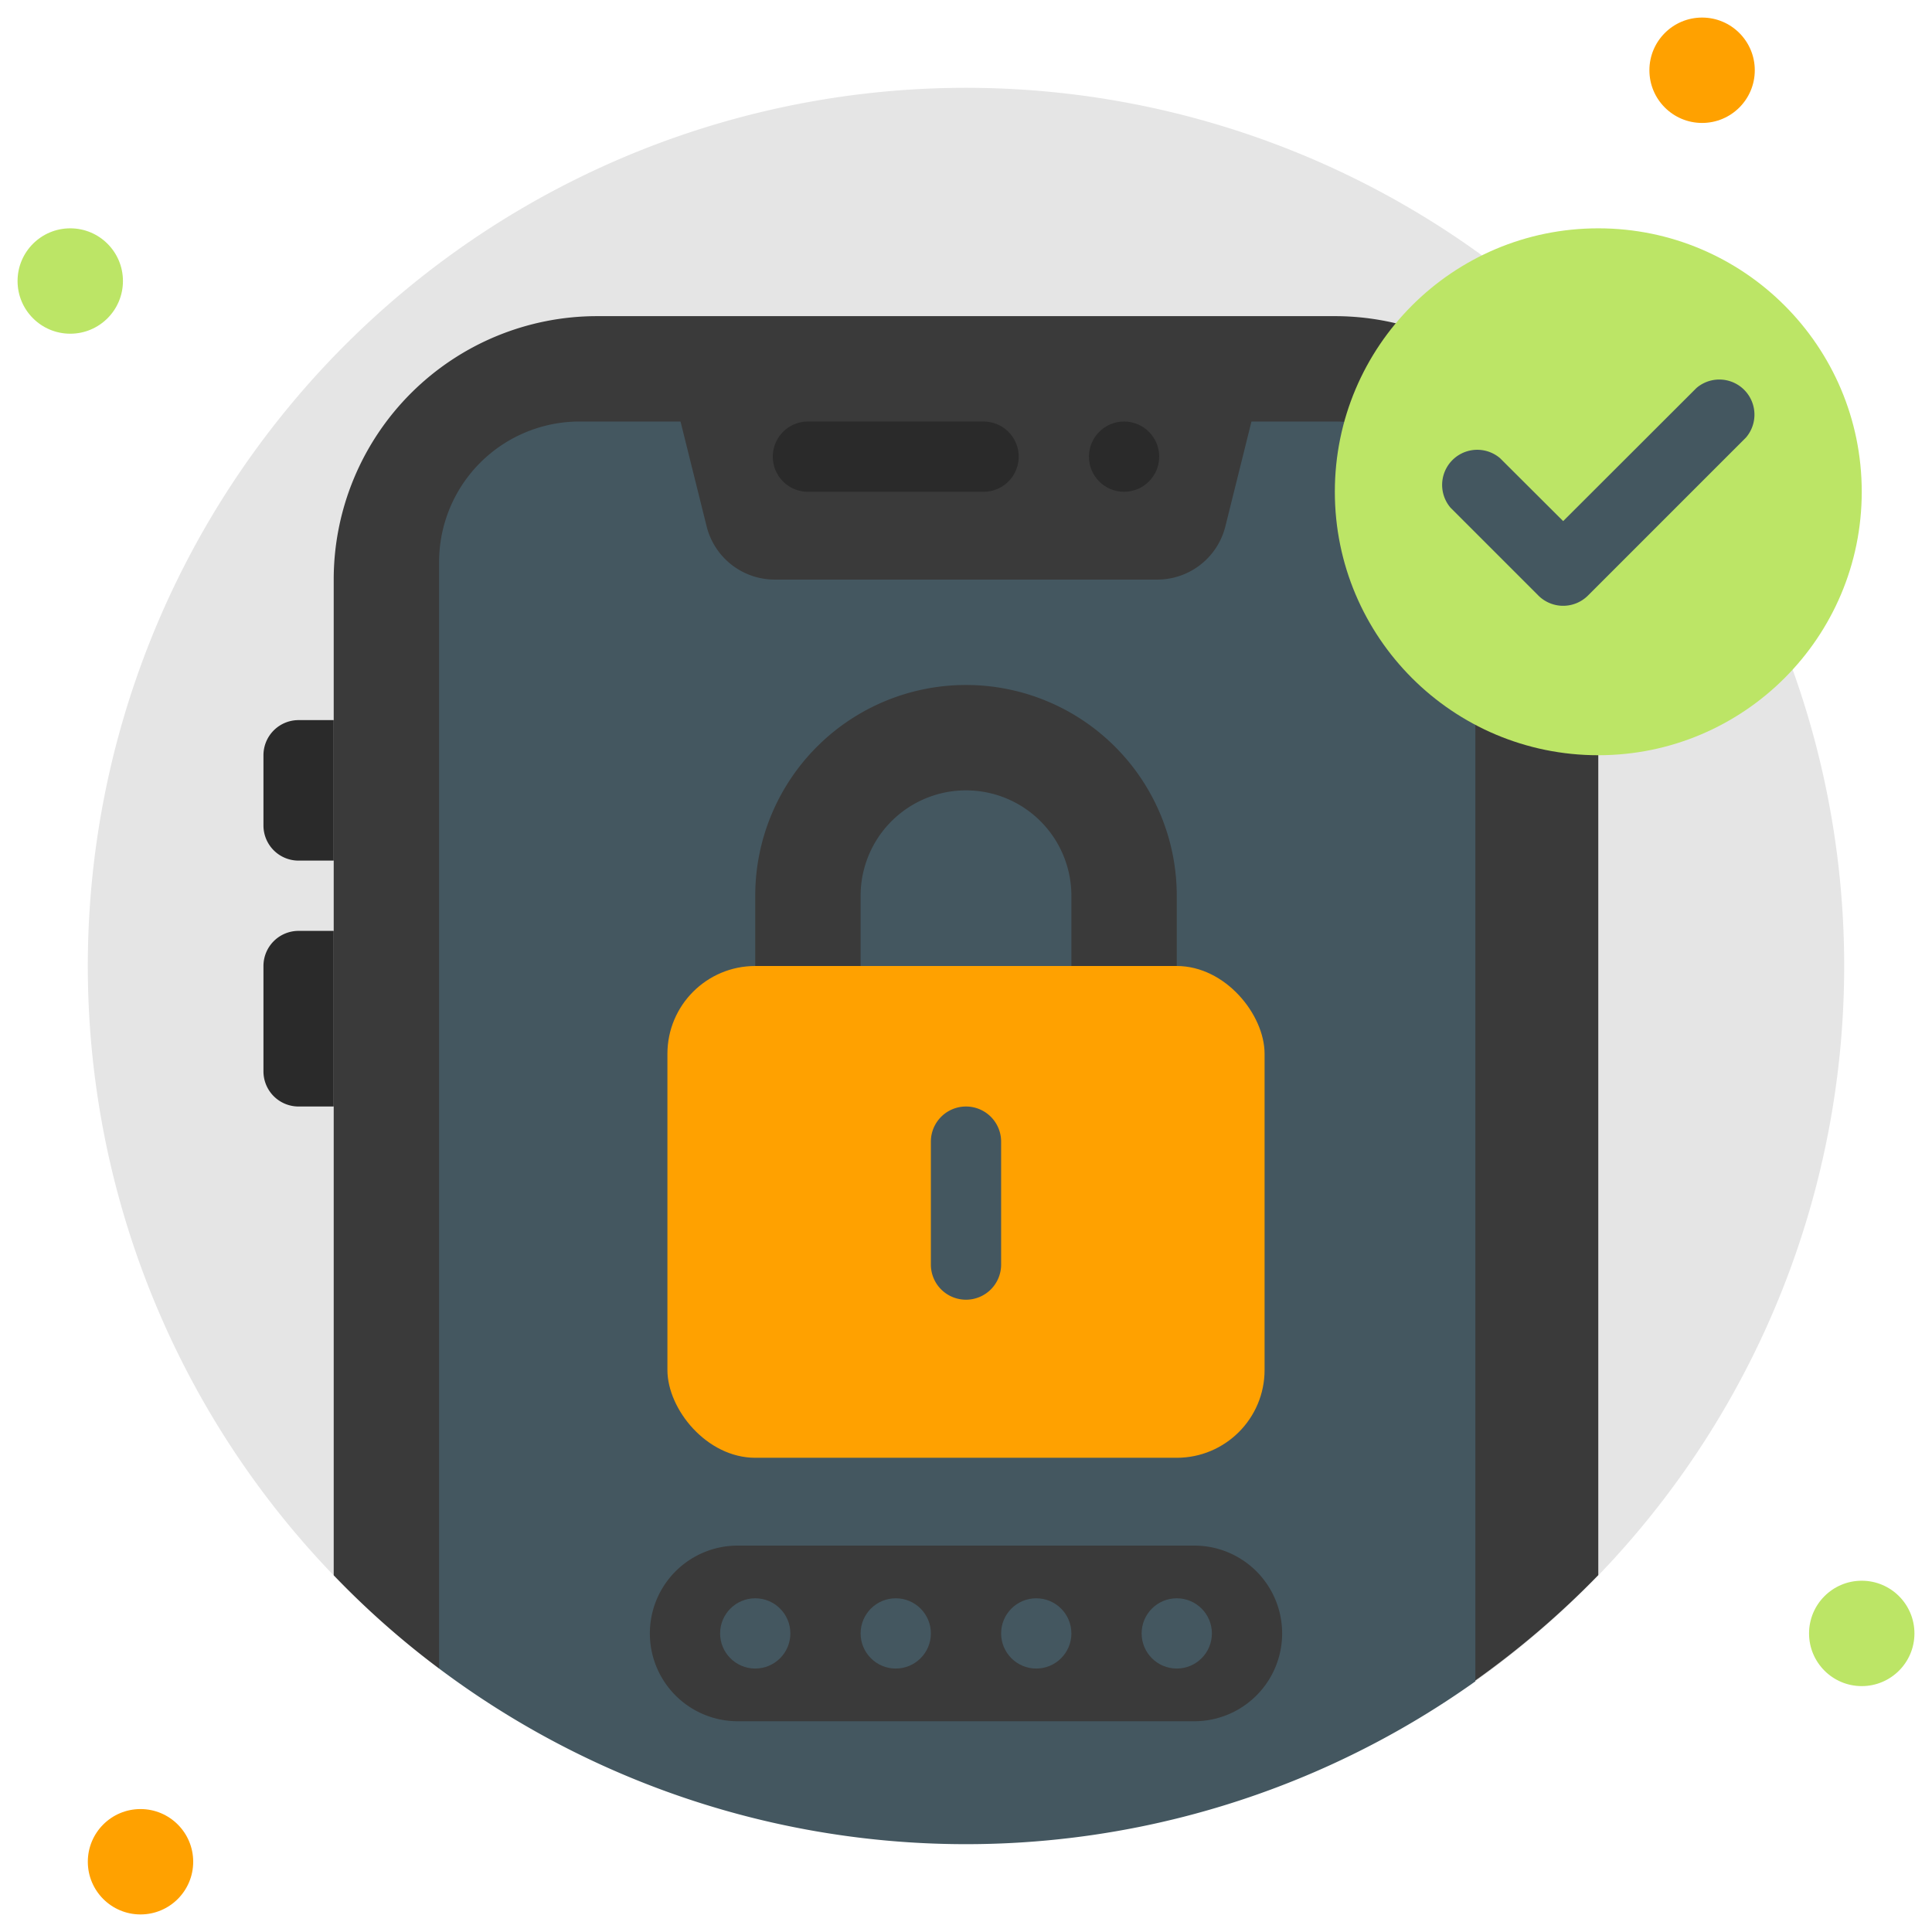 <svg xmlns="http://www.w3.org/2000/svg" version="1.1" xmlns:xlink="http://www.w3.org/1999/xlink" width="512" height="512" x="0" y="0" viewBox="0 0 110 110" style="enable-background:new 0 0 512 512" xml:space="preserve" class=""><g><g data-name="19. Login"><path fill="#000000" d="M105 55a50 50 0 0 1-21 40.73C57.62 83.42 25 95 25 95a50 50 0 1 1 80-40z" opacity="0.102" data-original="#e7efff" class=""></path><circle cx="4" cy="16" r="3" fill="#bce566" opacity="1" data-original="#00c99f" class=""></circle><circle cx="96.91" cy="4" r="3" fill="#ffa100" opacity="1" data-original="#ffa100" class=""></circle><circle cx="106" cy="93" r="3" fill="#bce566" opacity="1" data-original="#00c99f" class=""></circle><circle cx="8" cy="106" r="3" fill="#ffa100" opacity="1" data-original="#ff4d69" class=""></circle><path fill="#3a3a3a" d="M91 33v56.68a50.5 50.5 0 0 1-7 6C52.51 81 25 95 25 95a48.79 48.79 0 0 1-6-5.31V33a15 15 0 0 1 15-15h42a15 15 0 0 1 15 15z" opacity="1" data-original="#4e6aff" class=""></path><path fill="#445760" d="M84 32v63.73A50 50 0 0 1 25 95V32a8 8 0 0 1 8-8h43a8 8 0 0 1 8 8z" opacity="1" data-original="#ffffff" class=""></path><path fill="#3a3a3a" d="M65.88 33H44.12a4 4 0 0 1-3.88-3L38 21h34l-2.24 9a4 4 0 0 1-3.88 3z" opacity="1" data-original="#4e6aff" class=""></path><path fill="#2a2a2a" d="M56 28H46a2 2 0 0 1 0-4h10a2 2 0 0 1 0 4z" opacity="1" data-original="#323fd4" class=""></path><circle cx="64" cy="26" r="2" fill="#2a2a2a" opacity="1" data-original="#323fd4" class=""></circle><path fill="#2a2a2a" d="M17 41h2v8h-2a2 2 0 0 1-2-2v-4a2 2 0 0 1 2-2zM17 53h2v10h-2a2 2 0 0 1-2-2v-6a2 2 0 0 1 2-2z" opacity="1" data-original="#323fd4" class=""></path><circle cx="91" cy="28" r="15" fill="#bce566" opacity="1" data-original="#00c99f" class=""></circle><path fill="#445760" d="m87.59 33.91-5-5a2 2 0 0 1 2.82-2.82L89 29.67l7.59-7.58a2 2 0 0 1 2.82 2.82l-9 9a2 2 0 0 1-2.82 0z" opacity="1" data-original="#ffffff" class=""></path><path fill="#3a3a3a" d="M64 60a3 3 0 0 1-3-3v-6a6 6 0 0 0-12 0v6a3 3 0 0 1-6 0v-6a12 12 0 0 1 24 0v6a3 3 0 0 1-3 3z" opacity="1" data-original="#4e6aff" class=""></path><rect width="34" height="28" x="38" y="55" fill="#ffa100" rx="5" opacity="1" data-original="#ffa100" class=""></rect><path fill="#445760" d="M55 74a2 2 0 0 1-2-2v-7a2 2 0 0 1 4 0v7a2 2 0 0 1-2 2z" opacity="1" data-original="#ffffff" class=""></path><path fill="#3a3a3a" d="M68 98H42a5 5 0 0 1 0-10h26a5 5 0 0 1 0 10z" opacity="1" data-original="#4e6aff" class=""></path><g fill="#fff"><circle cx="43" cy="93" r="2" fill="#445760" opacity="1" data-original="#ffffff" class=""></circle><circle cx="51" cy="93" r="2" fill="#445760" opacity="1" data-original="#ffffff" class=""></circle><circle cx="59" cy="93" r="2" fill="#445760" opacity="1" data-original="#ffffff" class=""></circle><circle cx="67" cy="93" r="2" fill="#445760" opacity="1" data-original="#ffffff" class=""></circle></g></g></g></svg>